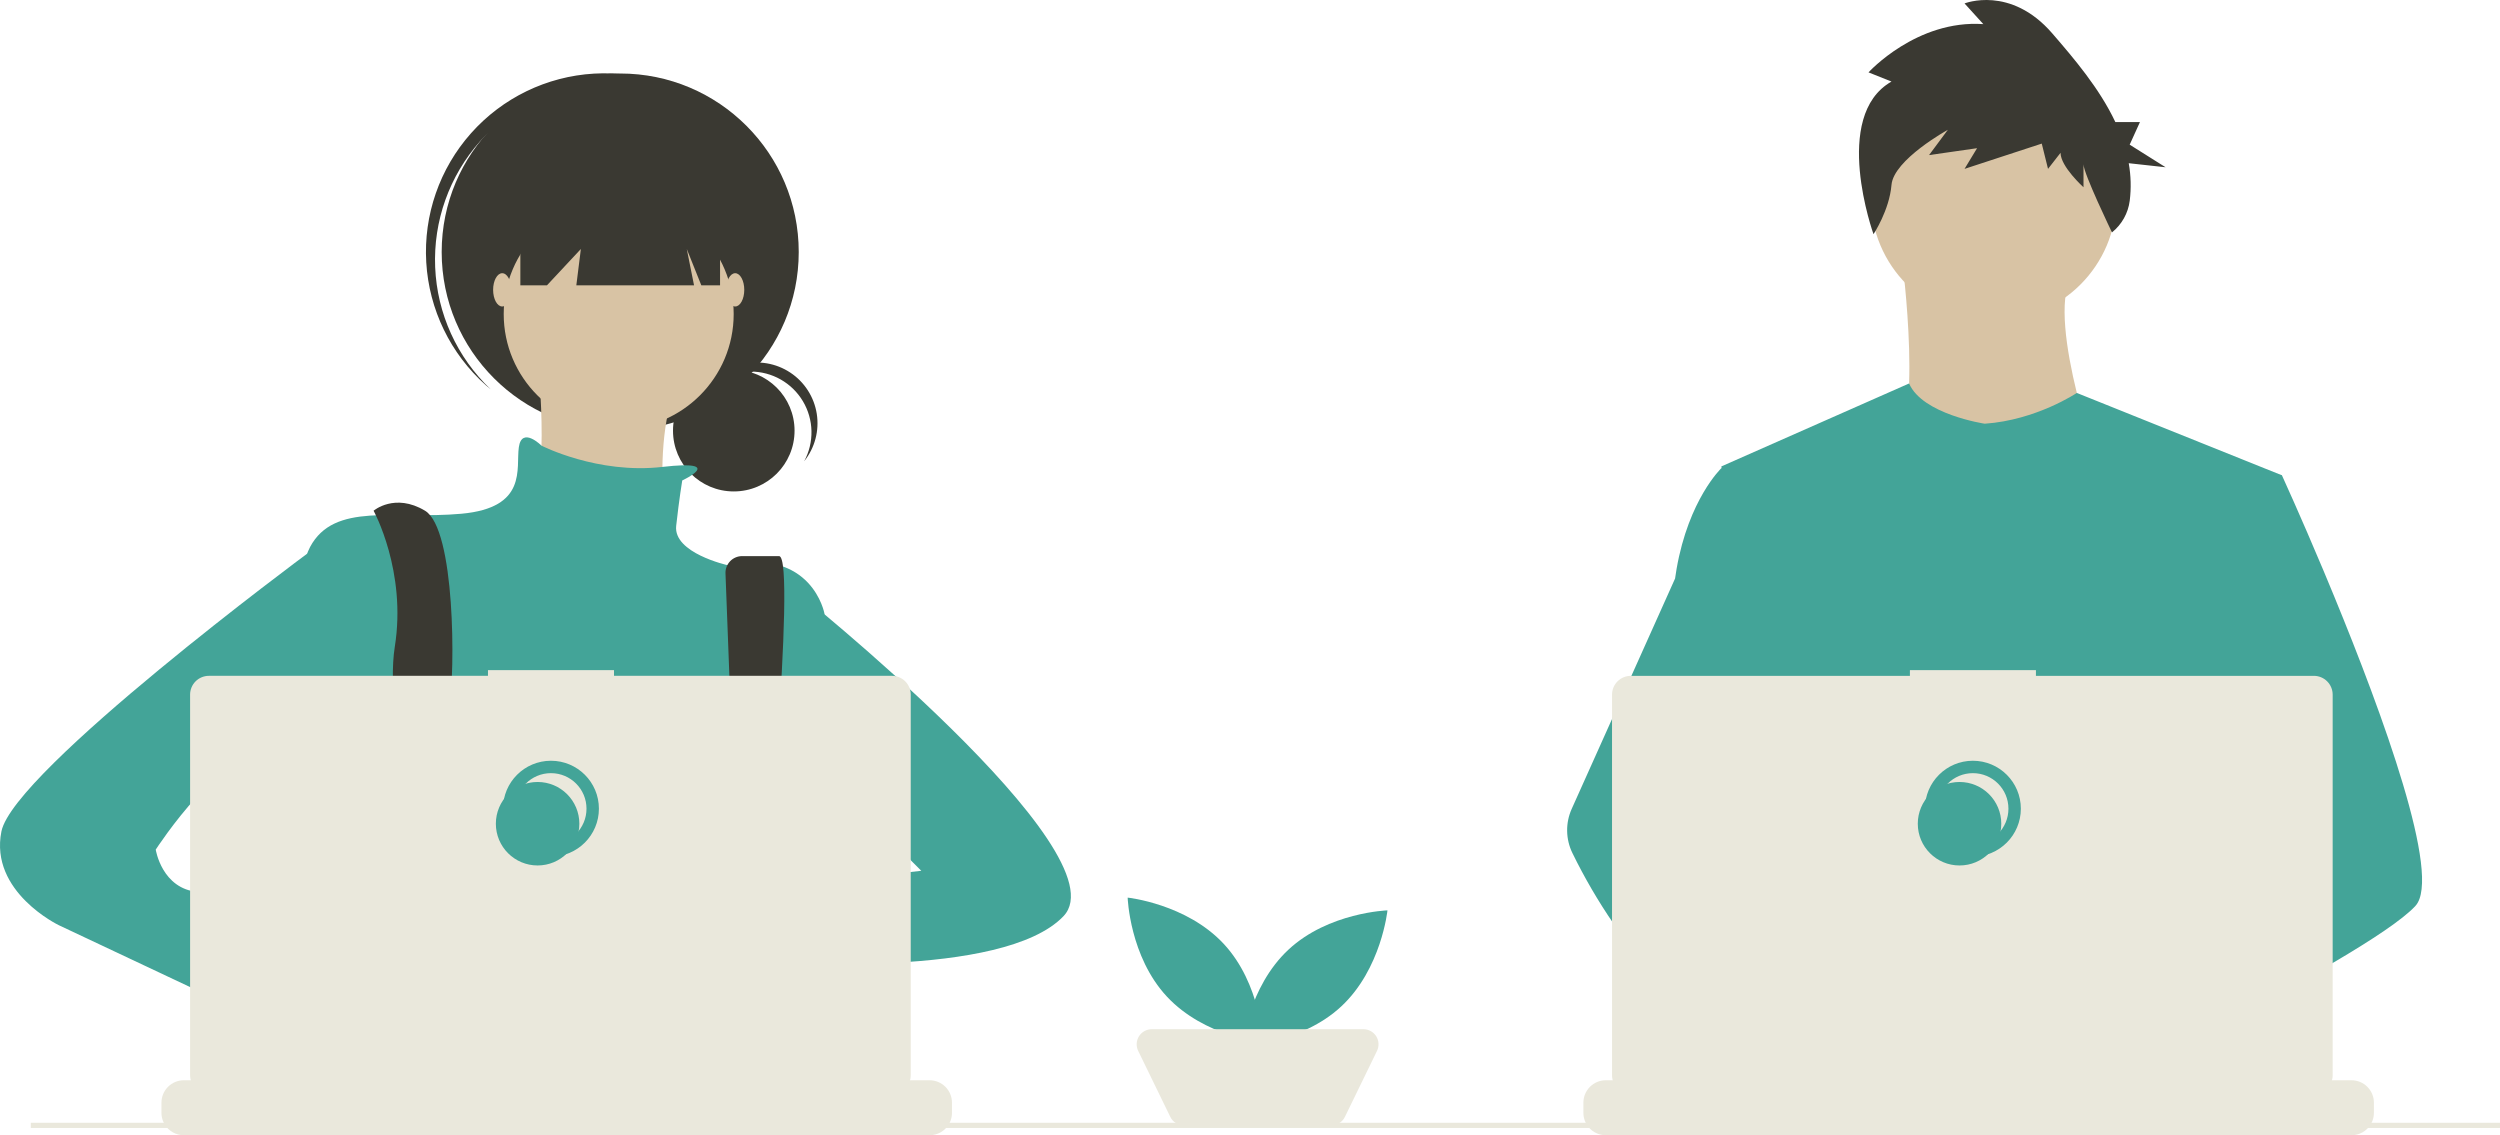 <svg width="403" height="183" viewBox="0 0 403 183" fill="none" xmlns="http://www.w3.org/2000/svg">
<g clip-path="url(#clip0)">
<path d="M197.255 152.14C203.279 158.603 203.59 168.102 203.59 168.102C203.59 168.102 194.136 167.123 188.112 160.66C182.089 154.197 181.778 144.697 181.778 144.697C181.778 144.697 191.232 145.677 197.255 152.14Z" fill="#43A498"/>
<path d="M216.217 162.228C209.754 168.251 200.254 168.562 200.254 168.562C200.254 168.562 201.233 159.108 207.697 153.085C214.16 147.062 223.66 146.751 223.66 146.751C223.66 146.751 222.681 156.205 216.217 162.228Z" fill="#43A498"/>
<path d="M214.611 181.41H190.838C190.382 181.41 189.935 181.281 189.549 181.04C189.162 180.798 188.851 180.452 188.652 180.042L183.476 169.403C183.295 169.033 183.212 168.622 183.234 168.211C183.256 167.799 183.382 167.4 183.601 167.05C183.819 166.701 184.123 166.413 184.484 166.213C184.845 166.013 185.25 165.908 185.662 165.908H219.787C220.199 165.908 220.605 166.013 220.965 166.213C221.326 166.413 221.63 166.701 221.848 167.05C222.067 167.4 222.193 167.799 222.215 168.211C222.237 168.622 222.154 169.033 221.974 169.403L216.798 180.042C216.598 180.452 216.287 180.798 215.901 181.04C215.514 181.281 215.067 181.41 214.611 181.41Z" fill="#EAE8DC"/>
<path d="M321.374 51.663C332.306 51.663 341.168 42.802 341.168 31.87C341.168 20.939 332.306 12.077 321.374 12.077C310.442 12.077 301.58 20.939 301.58 31.87C301.58 42.802 310.442 51.663 321.374 51.663Z" fill="#D8C3A4"/>
<path d="M306.6 41.767C306.6 41.767 310.329 69.879 304.592 73.034C298.854 76.19 338.73 76.477 338.73 76.477C338.73 76.477 329.837 52.094 333.853 44.636L306.6 41.767Z" fill="#D8C3A4"/>
<path d="M367.847 76.619L364.531 91.719L357.519 123.666L357.309 125.415L354.889 145.67L353.279 159.125L352.2 168.164C345.637 171.536 340.881 173.865 340.881 173.865C340.881 173.865 340.472 171.814 339.812 169.189C335.207 170.57 326.684 172.861 319.462 173.318C322.092 176.25 323.301 179.003 321.662 181.035C316.714 187.161 296.289 174.328 289.145 169.542C288.978 170.688 288.915 171.846 288.956 173.003L283.489 168.799L284.03 159.125L284.943 142.758L286.09 122.231C285.728 121.352 285.425 120.45 285.182 119.532C283.508 113.578 281.476 101.689 279.917 91.719C278.663 83.695 277.721 76.915 277.522 75.472C277.495 75.284 277.481 75.187 277.481 75.187L307.745 61.815C309.896 66.802 319.939 68.302 319.939 68.302C328.259 67.728 334.781 63.341 334.781 63.341L367.847 76.619Z" fill="#43A498"/>
<path d="M343.177 168.129C343.177 168.129 341.896 168.568 339.812 169.189C335.207 170.57 326.684 172.861 319.462 173.318C313.244 173.717 307.99 172.758 307.029 168.702C306.617 166.958 307.201 165.523 308.475 164.344C312.275 160.821 322.203 159.559 330.076 159.125C332.3 159.004 334.356 158.948 336.068 158.926C338.975 158.888 340.881 158.948 340.881 158.948L340.927 159.125L343.177 168.129Z" fill="#D8C3A4"/>
<path d="M304.907 13.148L301.206 11.666C301.206 11.666 308.944 3.147 319.711 3.888L316.683 0.554C316.683 0.554 324.085 -2.409 330.814 5.369C334.352 9.458 338.444 14.264 340.996 19.679H344.959L343.305 23.321L349.095 26.963L343.152 26.309C343.506 28.304 343.561 30.34 343.314 32.35C343.059 34.362 342.032 36.195 340.451 37.464C340.451 37.464 335.861 27.964 335.861 26.482V30.186C335.861 30.186 332.16 26.852 332.16 24.63L330.141 27.223L329.132 23.148L316.683 27.223L318.702 23.889L310.963 25.001L313.991 20.926C313.991 20.926 305.243 25.741 304.907 29.816C304.57 33.89 302.01 37.751 302.01 37.751C302.01 37.751 295.149 18.704 304.907 13.148Z" fill="#3A3932"/>
<path d="M389.363 146.038C387.347 148.224 382.351 151.516 376.294 155.08C374.041 156.404 371.643 157.769 369.196 159.125C363.357 162.363 357.244 165.572 352.2 168.164C345.637 171.536 340.881 173.864 340.881 173.864C340.881 173.864 340.472 171.813 339.812 169.189C338.929 165.677 337.6 161.136 336.213 159.125C336.165 159.055 336.116 158.991 336.068 158.926C335.664 158.396 335.258 158.086 334.857 158.086L354.889 145.67L363.546 140.303L357.309 125.415L349.487 106.741L354.208 91.719L358.954 76.619H367.847C367.847 76.619 370.792 83.046 374.558 92.009C375.12 93.35 375.702 94.747 376.294 96.189C384.041 115.031 393.699 141.342 389.363 146.038Z" fill="#43A498"/>
<path d="M321.662 181.035C316.714 187.161 296.289 174.327 289.145 169.542C287.589 168.5 286.663 167.841 286.663 167.841L293.199 159.125L295.269 156.366C295.269 156.366 297.12 157.349 299.858 158.947C299.958 159.007 300.057 159.066 300.16 159.125C302.52 160.511 305.484 162.323 308.474 164.344C312.601 167.135 316.773 170.32 319.462 173.318C322.092 176.249 323.301 179.003 321.662 181.035Z" fill="#D8C3A4"/>
<path d="M299.858 158.948C299.128 158.945 298.398 159.004 297.678 159.125C291.489 160.188 289.664 165.79 289.145 169.542C288.978 170.688 288.915 171.846 288.956 173.003L283.489 168.799L281.497 167.267C276.703 165.596 272.431 162.627 268.728 159.125C265.514 156.034 262.632 152.616 260.127 148.927C257.633 145.291 255.408 141.476 253.473 137.514C252.933 136.409 252.643 135.198 252.623 133.967C252.603 132.737 252.854 131.517 253.357 130.395L260.127 115.308L270.022 93.258C270.095 92.734 270.175 92.22 270.262 91.719C272.224 80.468 277.481 75.472 277.481 75.472H281.497L284.184 91.719L287.522 111.903L285.182 119.531L279.777 137.148L284.943 142.757L299.858 158.948Z" fill="#43A498"/>
<path d="M304.403 111.92L307.837 115.925C309.112 115.682 310.444 115.396 311.816 115.075L310.83 111.92L313.242 114.733C327.777 111.158 345.793 104.208 345.793 104.208C345.793 104.208 326.342 105.634 311.82 102.461C305.394 101.058 298.783 104.243 296.147 110.268C294.614 113.77 294.855 116.804 300.29 116.804C302.127 116.772 303.958 116.6 305.769 116.289L304.403 111.92Z" fill="#43A498"/>
<path d="M382.674 177.751V179.385C382.675 179.834 382.592 180.278 382.429 180.696C382.357 180.882 382.269 181.062 382.168 181.234C381.847 181.773 381.392 182.219 380.847 182.528C380.302 182.838 379.686 183 379.059 183H258.857C258.23 183 257.614 182.838 257.069 182.528C256.524 182.219 256.069 181.773 255.748 181.234C255.646 181.062 255.559 180.882 255.487 180.696C255.324 180.278 255.241 179.834 255.242 179.385V177.751C255.242 177.277 255.335 176.807 255.517 176.368C255.698 175.929 255.965 175.531 256.3 175.195C256.636 174.859 257.035 174.593 257.473 174.411C257.912 174.23 258.382 174.136 258.857 174.137H265.785V173.375C265.785 173.355 265.789 173.335 265.797 173.317C265.804 173.299 265.816 173.282 265.83 173.268C265.844 173.254 265.86 173.243 265.878 173.236C265.897 173.228 265.916 173.224 265.936 173.224H269.551C269.571 173.224 269.591 173.228 269.609 173.236C269.627 173.243 269.644 173.254 269.658 173.268C269.672 173.282 269.683 173.299 269.691 173.317C269.698 173.335 269.702 173.355 269.702 173.375V174.137H271.96V173.375C271.96 173.355 271.964 173.335 271.972 173.317C271.979 173.299 271.991 173.282 272.005 173.268C272.019 173.254 272.035 173.243 272.053 173.236C272.072 173.228 272.091 173.224 272.111 173.224H275.726C275.746 173.224 275.766 173.228 275.784 173.236C275.802 173.243 275.819 173.254 275.833 173.268C275.847 173.282 275.858 173.299 275.866 173.317C275.873 173.335 275.877 173.355 275.877 173.375V174.137H278.138V173.375C278.138 173.355 278.142 173.335 278.15 173.317C278.157 173.299 278.168 173.282 278.182 173.268C278.196 173.254 278.213 173.243 278.231 173.236C278.249 173.228 278.269 173.224 278.289 173.224H281.904C281.924 173.224 281.943 173.228 281.962 173.236C281.98 173.243 281.997 173.254 282.011 173.268C282.025 173.282 282.036 173.299 282.043 173.317C282.051 173.335 282.055 173.355 282.055 173.375V174.137H284.313V173.375C284.313 173.355 284.317 173.335 284.324 173.317C284.332 173.299 284.343 173.282 284.357 173.268C284.371 173.254 284.388 173.243 284.406 173.236C284.424 173.228 284.444 173.224 284.464 173.224H288.079C288.099 173.224 288.118 173.228 288.137 173.236C288.155 173.243 288.172 173.254 288.186 173.268C288.2 173.282 288.211 173.299 288.218 173.317C288.226 173.335 288.23 173.355 288.23 173.375V174.137H290.488V173.375C290.488 173.355 290.492 173.335 290.499 173.317C290.507 173.299 290.518 173.282 290.532 173.268C290.546 173.254 290.563 173.243 290.581 173.236C290.599 173.228 290.619 173.224 290.639 173.224H294.254C294.274 173.224 294.293 173.228 294.312 173.236C294.33 173.243 294.347 173.254 294.361 173.268C294.375 173.282 294.386 173.299 294.393 173.317C294.401 173.335 294.405 173.355 294.405 173.375V174.137H296.666V173.375C296.666 173.355 296.67 173.335 296.677 173.317C296.685 173.299 296.696 173.282 296.71 173.268C296.724 173.254 296.74 173.243 296.759 173.236C296.777 173.228 296.797 173.224 296.816 173.224H300.432C300.451 173.224 300.471 173.228 300.489 173.236C300.508 173.243 300.524 173.254 300.538 173.268C300.552 173.282 300.563 173.299 300.571 173.317C300.578 173.335 300.582 173.355 300.582 173.375V174.137H302.841V173.375C302.841 173.355 302.845 173.335 302.852 173.317C302.86 173.299 302.871 173.282 302.885 173.268C302.899 173.254 302.915 173.243 302.934 173.236C302.952 173.228 302.972 173.224 302.991 173.224H331.309C331.329 173.224 331.349 173.228 331.367 173.236C331.385 173.243 331.402 173.254 331.416 173.268C331.43 173.282 331.441 173.299 331.448 173.317C331.456 173.335 331.46 173.355 331.46 173.375V174.137H333.721V173.375C333.721 173.355 333.725 173.335 333.732 173.317C333.74 173.299 333.751 173.282 333.765 173.268C333.779 173.254 333.796 173.243 333.814 173.236C333.832 173.228 333.852 173.224 333.872 173.224H337.487C337.527 173.225 337.565 173.241 337.593 173.269C337.621 173.297 337.637 173.335 337.638 173.375V174.137H339.896V173.375C339.896 173.355 339.9 173.335 339.907 173.317C339.915 173.299 339.926 173.282 339.94 173.268C339.954 173.254 339.971 173.243 339.989 173.236C340.007 173.228 340.027 173.224 340.047 173.224H343.662C343.682 173.224 343.701 173.228 343.719 173.236C343.738 173.243 343.754 173.254 343.768 173.268C343.782 173.282 343.794 173.299 343.801 173.317C343.809 173.335 343.813 173.355 343.812 173.375V174.137H346.071V173.375C346.071 173.355 346.075 173.335 346.082 173.317C346.09 173.299 346.101 173.282 346.115 173.268C346.129 173.254 346.146 173.243 346.164 173.236C346.182 173.228 346.202 173.224 346.222 173.224H349.837C349.857 173.224 349.876 173.228 349.894 173.236C349.913 173.243 349.929 173.254 349.943 173.268C349.957 173.282 349.968 173.299 349.976 173.317C349.984 173.335 349.987 173.355 349.987 173.375V174.137H352.249V173.375C352.249 173.355 352.252 173.335 352.26 173.317C352.268 173.299 352.279 173.282 352.293 173.268C352.307 173.254 352.323 173.243 352.342 173.236C352.36 173.228 352.38 173.224 352.399 173.224H356.014C356.054 173.225 356.092 173.241 356.119 173.269C356.147 173.297 356.163 173.335 356.162 173.375V174.137H358.424V173.375C358.424 173.355 358.427 173.335 358.435 173.317C358.443 173.299 358.454 173.282 358.468 173.268C358.482 173.254 358.498 173.243 358.517 173.236C358.535 173.228 358.554 173.224 358.574 173.224H362.189C362.209 173.224 362.229 173.228 362.247 173.236C362.265 173.243 362.282 173.254 362.296 173.268C362.31 173.282 362.321 173.299 362.329 173.317C362.336 173.335 362.34 173.355 362.34 173.375V174.137H364.599V173.375C364.598 173.355 364.602 173.335 364.61 173.317C364.617 173.299 364.629 173.282 364.643 173.268C364.657 173.254 364.673 173.243 364.692 173.236C364.71 173.228 364.729 173.224 364.749 173.224H368.364C368.384 173.224 368.404 173.228 368.422 173.236C368.44 173.243 368.457 173.254 368.471 173.268C368.485 173.282 368.496 173.299 368.504 173.317C368.511 173.335 368.515 173.355 368.515 173.375V174.137H379.059C379.534 174.136 380.004 174.23 380.442 174.411C380.881 174.593 381.28 174.859 381.615 175.195C381.951 175.531 382.217 175.929 382.399 176.368C382.581 176.807 382.674 177.277 382.674 177.751Z" fill="#EAE8DC"/>
<path d="M372.995 108.945H328.192V108.022H307.877V108.945H262.889C262.491 108.945 262.097 109.024 261.729 109.176C261.362 109.328 261.028 109.552 260.746 109.833C260.465 110.114 260.242 110.448 260.089 110.816C259.937 111.184 259.859 111.578 259.859 111.976V173.321C259.859 174.125 260.178 174.896 260.746 175.464C261.315 176.032 262.085 176.351 262.889 176.351H372.995C373.799 176.351 374.57 176.032 375.138 175.464C375.707 174.896 376.026 174.125 376.026 173.321V111.976C376.026 111.578 375.947 111.184 375.795 110.816C375.643 110.448 375.42 110.114 375.138 109.833C374.857 109.552 374.523 109.328 374.155 109.176C373.787 109.024 373.393 108.945 372.995 108.945Z" fill="#EAE8DC"/>
<path d="M318.03 137.091C321.747 137.091 324.76 134.079 324.76 130.362C324.76 126.646 321.747 123.633 318.03 123.633C314.314 123.633 311.301 126.646 311.301 130.362C311.301 134.079 314.314 137.091 318.03 137.091Z" stroke="#43A498" stroke-width="2" stroke-miterlimit="10"/>
<path d="M315.877 139.514C319.594 139.514 322.606 136.502 322.606 132.785C322.606 129.069 319.594 126.056 315.877 126.056C312.16 126.056 309.147 129.069 309.147 132.785C309.147 136.502 312.16 139.514 315.877 139.514Z" fill="#43A498"/>
<path d="M118.285 79.22C123.695 79.22 128.082 74.834 128.082 69.424C128.082 64.013 123.695 59.627 118.285 59.627C112.874 59.627 108.488 64.013 108.488 69.424C108.488 74.834 112.874 79.22 118.285 79.22Z" fill="#3A3932"/>
<path d="M121.014 59.897C122.709 59.898 124.376 60.338 125.85 61.175C127.325 62.012 128.557 63.217 129.426 64.673C130.295 66.129 130.771 67.785 130.809 69.48C130.846 71.175 130.443 72.85 129.638 74.343C130.488 73.28 131.106 72.052 131.455 70.737C131.803 69.422 131.874 68.049 131.663 66.706C131.451 65.362 130.962 64.077 130.226 62.932C129.491 61.788 128.525 60.809 127.39 60.059C126.256 59.309 124.977 58.803 123.636 58.574C122.295 58.345 120.921 58.398 119.601 58.729C118.282 59.06 117.046 59.663 115.972 60.498C114.899 61.334 114.011 62.384 113.365 63.581C114.281 62.431 115.444 61.503 116.769 60.865C118.093 60.227 119.544 59.897 121.014 59.897Z" fill="#3A3932"/>
<path d="M99.978 69.403C115.872 69.403 128.756 56.519 128.756 40.626C128.756 24.733 115.872 11.849 99.978 11.849C84.084 11.849 71.199 24.733 71.199 40.626C71.199 56.519 84.084 69.403 99.978 69.403Z" fill="#3A3932"/>
<path d="M77.391 22.772C82.35 17.195 89.281 13.763 96.723 13.2C104.164 12.637 111.533 14.987 117.275 19.754C117.039 19.531 116.806 19.305 116.562 19.088C110.858 14.017 103.372 11.42 95.753 11.867C88.133 12.315 81.004 15.771 75.933 21.475C70.862 27.179 68.264 34.664 68.712 42.283C69.16 49.902 72.616 57.031 78.321 62.102C78.565 62.319 78.816 62.524 79.066 62.731C73.659 57.588 70.462 50.546 70.15 43.09C69.837 35.635 72.433 28.349 77.391 22.772Z" fill="#3A3932"/>
<path d="M99.734 69.159C109.97 69.159 118.269 60.861 118.269 50.625C118.269 40.389 109.97 32.091 99.734 32.091C89.497 32.091 81.198 40.389 81.198 50.625C81.198 60.861 89.497 69.159 99.734 69.159Z" fill="#D8C3A4"/>
<path d="M86.564 56.478C86.564 56.478 89.003 78.914 85.1 81.353C81.198 83.792 107.538 87.206 107.538 87.206C107.538 87.206 103.636 62.819 113.391 56.478L86.564 56.478Z" fill="#D8C3A4"/>
<path d="M109.977 77.451C109.977 77.451 117.24 74.059 106.78 75.267C96.319 76.475 87.294 71.842 87.294 71.842C87.294 71.842 84.125 68.672 83.637 72.086C83.149 75.5 85.1 81.841 74.37 82.816C63.639 83.792 53.883 80.865 49.981 88.181C46.079 95.498 48.03 127.201 48.03 127.201C48.03 127.201 55.346 153.539 61.2 157.441C67.053 161.343 118.269 155.978 118.269 155.978L132.902 129.64V98.912C132.902 98.912 130.951 88.181 117.294 91.108C117.294 91.108 108.514 89.157 109.001 84.767C109.489 80.377 109.977 77.451 109.977 77.451Z" fill="#43A498"/>
<path d="M63.135 176.08C63.437 174.766 63.639 174.023 63.639 174.023L63.483 172.955L61.876 162.043L61.2 157.44C67.052 155.001 68.516 143.783 68.516 143.783L68.737 143.651L69.736 143.053V143.051L73.321 140.9L73.394 140.857L74.842 141.821L77.784 143.783C81.641 146.661 86.056 148.702 90.748 149.777C95.439 150.852 100.302 150.936 105.028 150.025C107.227 149.648 109.378 149.027 111.44 148.173L118.535 145.807L118.756 145.734L118.974 145.766L123.135 146.396L123.211 146.41L123.555 146.461L122.592 153.123L121.195 162.804C124.885 164.759 128.166 168.43 131.036 172.955C131.671 173.956 132.287 174.998 132.882 176.08C133.658 177.479 134.398 178.935 135.103 180.427C135.189 180.604 135.273 180.785 135.356 180.965C135.628 181.549 135.897 182.138 136.158 182.731H61.843C61.94 182.136 62.037 181.568 62.131 181.021C62.136 181.003 62.14 180.984 62.142 180.965C62.177 180.782 62.209 180.604 62.239 180.427C62.567 178.65 62.885 177.167 63.135 176.08Z" fill="#3A3932"/>
<path d="M60.224 82.329C60.224 82.329 65.59 92.083 63.639 104.277C61.687 116.471 69.492 146.711 69.492 146.711L75.345 145.247C75.345 145.247 71.443 119.885 72.418 114.032C73.394 108.179 73.394 85.255 68.516 82.329C63.639 79.402 60.224 82.329 60.224 82.329Z" fill="#3A3932"/>
<path d="M116.95 92.466L119.001 146.467L122.903 148.905C122.903 148.905 128.512 89.644 125.586 89.644H119.631C119.267 89.644 118.906 89.719 118.572 89.862C118.237 90.006 117.936 90.216 117.685 90.48C117.434 90.744 117.24 91.056 117.113 91.397C116.987 91.739 116.932 92.102 116.95 92.466Z" fill="#3A3932"/>
<path d="M72.174 145.491C73.521 145.491 74.613 144.399 74.613 143.052C74.613 141.706 73.521 140.614 72.174 140.614C70.828 140.614 69.736 141.706 69.736 143.052C69.736 144.399 70.828 145.491 72.174 145.491Z" fill="#43A498"/>
<path d="M120.952 147.93C122.299 147.93 123.391 146.838 123.391 145.491C123.391 144.144 122.299 143.052 120.952 143.052C119.605 143.052 118.513 144.144 118.513 145.491C118.513 146.838 119.605 147.93 120.952 147.93Z" fill="#43A498"/>
<path d="M83.881 27.457V45.991H88.174L93.636 40.139L92.905 45.991H111.879L110.709 40.139L113.05 45.991H116.074V27.457H83.881Z" fill="#3A3932"/>
<path d="M80.954 49.406C81.763 49.406 82.418 48.205 82.418 46.723C82.418 45.242 81.763 44.041 80.954 44.041C80.146 44.041 79.491 45.242 79.491 46.723C79.491 48.205 80.146 49.406 80.954 49.406Z" fill="#D8C3A4"/>
<path d="M118.513 49.406C119.321 49.406 119.976 48.205 119.976 46.723C119.976 45.242 119.321 44.041 118.513 44.041C117.705 44.041 117.05 45.242 117.05 46.723C117.05 48.205 117.705 49.406 118.513 49.406Z" fill="#D8C3A4"/>
<path d="M128.512 145.247C128.512 145.247 106.319 141.101 104.855 148.418C103.392 155.734 129.488 152.563 129.488 152.563L128.512 145.247Z" fill="#D8C3A4"/>
<path d="M128.025 95.01C128.025 95.01 181.192 137.443 171.436 147.686C161.681 157.929 124.61 155.002 124.61 155.002L127.049 142.809L148.511 140.37L137.78 129.64L128.025 130.615V95.01Z" fill="#43A498"/>
<path d="M49.493 165.733L56.322 171.098C56.322 171.098 61.2 186.218 68.516 181.828C75.833 177.439 61.687 161.831 61.687 161.831L53.395 158.904L49.493 165.733Z" fill="#D8C3A4"/>
<path d="M56.322 87.206L49.511 89.255C49.511 89.255 2.179 124.274 0.228 134.029C-1.723 143.784 9.496 149.149 9.496 149.149L51.932 169.146L56.322 157.441L36.323 147.198C36.323 147.198 37.786 144.272 31.933 143.784C26.08 143.296 25.104 136.955 25.104 136.955C25.104 136.955 36.811 118.909 43.152 122.811C49.493 126.713 51.444 129.639 51.444 129.639L56.322 87.206Z" fill="#43A498"/>
<path d="M153.458 177.751V179.385C153.459 179.834 153.376 180.278 153.213 180.696C153.141 180.882 153.054 181.062 152.952 181.234C152.631 181.773 152.176 182.219 151.631 182.528C151.086 182.838 150.47 183 149.843 183H29.641C29.014 183 28.398 182.838 27.853 182.528C27.308 182.219 26.853 181.773 26.532 181.234C26.431 181.062 26.343 180.882 26.271 180.696C26.108 180.278 26.025 179.834 26.026 179.385V177.751C26.026 177.277 26.119 176.807 26.301 176.368C26.483 175.929 26.749 175.531 27.085 175.195C27.42 174.859 27.819 174.593 28.258 174.411C28.696 174.23 29.166 174.136 29.641 174.137H36.57V173.375C36.57 173.355 36.574 173.335 36.581 173.317C36.589 173.299 36.6 173.282 36.614 173.268C36.628 173.254 36.645 173.243 36.663 173.236C36.681 173.228 36.701 173.224 36.721 173.224H40.336C40.355 173.224 40.375 173.228 40.393 173.236C40.412 173.243 40.428 173.254 40.442 173.268C40.456 173.282 40.468 173.299 40.475 173.317C40.483 173.335 40.486 173.355 40.486 173.375V174.137H42.745V173.375C42.745 173.355 42.749 173.335 42.756 173.317C42.764 173.299 42.775 173.282 42.789 173.268C42.803 173.254 42.82 173.243 42.838 173.236C42.856 173.228 42.876 173.224 42.896 173.224H46.511C46.531 173.224 46.55 173.228 46.568 173.236C46.587 173.243 46.603 173.254 46.617 173.268C46.631 173.282 46.642 173.299 46.65 173.317C46.658 173.335 46.661 173.355 46.661 173.375V174.137H48.922V173.375C48.922 173.355 48.926 173.335 48.934 173.317C48.941 173.299 48.953 173.282 48.967 173.268C48.981 173.254 48.997 173.243 49.016 173.236C49.034 173.228 49.053 173.224 49.073 173.224H52.688C52.708 173.224 52.728 173.228 52.746 173.236C52.764 173.243 52.781 173.254 52.795 173.268C52.809 173.282 52.82 173.299 52.828 173.317C52.835 173.335 52.839 173.355 52.839 173.375V174.137H55.097V173.375C55.097 173.355 55.101 173.335 55.109 173.317C55.117 173.299 55.128 173.282 55.142 173.268C55.156 173.254 55.172 173.243 55.191 173.236C55.209 173.228 55.228 173.224 55.248 173.224H58.863C58.883 173.224 58.903 173.228 58.921 173.236C58.939 173.243 58.956 173.254 58.97 173.268C58.984 173.282 58.995 173.299 59.003 173.317C59.01 173.335 59.014 173.355 59.014 173.375V174.137H61.273V173.375C61.272 173.355 61.276 173.335 61.284 173.317C61.291 173.299 61.303 173.282 61.317 173.268C61.331 173.254 61.347 173.243 61.365 173.236C61.384 173.228 61.403 173.224 61.423 173.224H65.038C65.058 173.224 65.078 173.228 65.096 173.236C65.114 173.243 65.131 173.254 65.145 173.268C65.159 173.282 65.17 173.299 65.178 173.317C65.185 173.335 65.189 173.355 65.189 173.375V174.137H67.45V173.375C67.45 173.355 67.454 173.335 67.462 173.317C67.469 173.299 67.48 173.282 67.494 173.268C67.508 173.254 67.525 173.243 67.543 173.236C67.561 173.228 67.581 173.224 67.601 173.224H71.216C71.236 173.224 71.255 173.228 71.274 173.236C71.292 173.243 71.309 173.254 71.323 173.268C71.337 173.282 71.348 173.299 71.355 173.317C71.363 173.335 71.367 173.355 71.367 173.375V174.137H73.625V173.375C73.625 173.355 73.629 173.335 73.636 173.317C73.644 173.299 73.655 173.282 73.669 173.268C73.683 173.254 73.7 173.243 73.718 173.236C73.736 173.228 73.756 173.224 73.776 173.224H102.094C102.113 173.224 102.133 173.228 102.151 173.236C102.17 173.243 102.186 173.254 102.2 173.268C102.214 173.282 102.225 173.299 102.233 173.317C102.24 173.335 102.244 173.355 102.244 173.375V174.137H104.505V173.375C104.505 173.355 104.509 173.335 104.517 173.317C104.524 173.299 104.535 173.282 104.549 173.268C104.563 173.254 104.58 173.243 104.598 173.236C104.617 173.228 104.636 173.224 104.656 173.224H108.271C108.311 173.225 108.349 173.241 108.377 173.269C108.406 173.297 108.422 173.335 108.422 173.375V174.137H110.68V173.375C110.68 173.355 110.684 173.335 110.692 173.317C110.699 173.299 110.71 173.282 110.724 173.268C110.738 173.254 110.755 173.243 110.773 173.236C110.792 173.228 110.811 173.224 110.831 173.224H114.446C114.466 173.224 114.486 173.228 114.504 173.236C114.522 173.243 114.539 173.254 114.553 173.268C114.567 173.282 114.578 173.299 114.585 173.317C114.593 173.335 114.597 173.355 114.597 173.375V174.137H116.855V173.375C116.855 173.355 116.859 173.335 116.867 173.317C116.874 173.299 116.885 173.282 116.899 173.268C116.913 173.254 116.93 173.243 116.948 173.236C116.967 173.228 116.986 173.224 117.006 173.224H120.621C120.641 173.224 120.661 173.228 120.679 173.236C120.697 173.243 120.714 173.254 120.728 173.268C120.742 173.282 120.753 173.299 120.76 173.317C120.768 173.335 120.772 173.355 120.772 173.375V174.137H123.033V173.375C123.033 173.355 123.037 173.335 123.044 173.317C123.052 173.299 123.063 173.282 123.077 173.268C123.091 173.254 123.108 173.243 123.126 173.236C123.144 173.228 123.164 173.224 123.184 173.224H126.799C126.838 173.225 126.876 173.241 126.904 173.269C126.932 173.297 126.947 173.335 126.947 173.375V174.137H129.208V173.375C129.208 173.355 129.212 173.335 129.219 173.317C129.227 173.299 129.238 173.282 129.252 173.268C129.266 173.254 129.283 173.243 129.301 173.236C129.319 173.228 129.339 173.224 129.359 173.224H132.974C132.994 173.224 133.013 173.228 133.031 173.236C133.05 173.243 133.066 173.254 133.08 173.268C133.094 173.282 133.106 173.299 133.113 173.317C133.121 173.335 133.125 173.355 133.124 173.375V174.137H135.383V173.375C135.383 173.355 135.387 173.335 135.394 173.317C135.402 173.299 135.413 173.282 135.427 173.268C135.441 173.254 135.458 173.243 135.476 173.236C135.494 173.228 135.514 173.224 135.534 173.224H139.149C139.169 173.224 139.188 173.228 139.206 173.236C139.225 173.243 139.241 173.254 139.255 173.268C139.269 173.282 139.28 173.299 139.288 173.317C139.296 173.335 139.299 173.355 139.299 173.375V174.137H149.843C150.318 174.136 150.788 174.23 151.227 174.411C151.665 174.593 152.064 174.859 152.4 175.195C152.735 175.531 153.002 175.929 153.183 176.368C153.365 176.807 153.458 177.277 153.458 177.751Z" fill="#EAE8DC"/>
<path d="M143.779 108.944H98.977V108.021H78.661V108.944H33.673C32.87 108.944 32.099 109.263 31.53 109.831C30.962 110.4 30.643 111.171 30.643 111.974V173.32C30.643 174.123 30.962 174.894 31.53 175.462C32.099 176.031 32.87 176.35 33.673 176.35H143.779C144.583 176.35 145.354 176.031 145.922 175.462C146.491 174.894 146.81 174.123 146.81 173.32V111.974C146.81 111.171 146.491 110.4 145.922 109.831C145.354 109.263 144.583 108.944 143.779 108.944Z" fill="#EAE8DC"/>
<path d="M88.815 137.09C92.531 137.09 95.544 134.078 95.544 130.361C95.544 126.645 92.531 123.632 88.815 123.632C85.098 123.632 82.085 126.645 82.085 130.361C82.085 134.078 85.098 137.09 88.815 137.09Z" stroke="#43A498" stroke-width="2" stroke-miterlimit="10"/>
<path d="M86.661 139.513C90.378 139.513 93.391 136.5 93.391 132.784C93.391 129.067 90.378 126.055 86.661 126.055C82.945 126.055 79.932 129.067 79.932 132.784C79.932 136.5 82.945 139.513 86.661 139.513Z" fill="#43A498"/>
<path d="M403 180.991H4.963V181.829H403V180.991Z" fill="#EAE8DC"/>
</g>
<defs>
<clipPath id="clip0">
<rect width="403" height="183" fill="white"/>
</clipPath>
</defs>
</svg>

